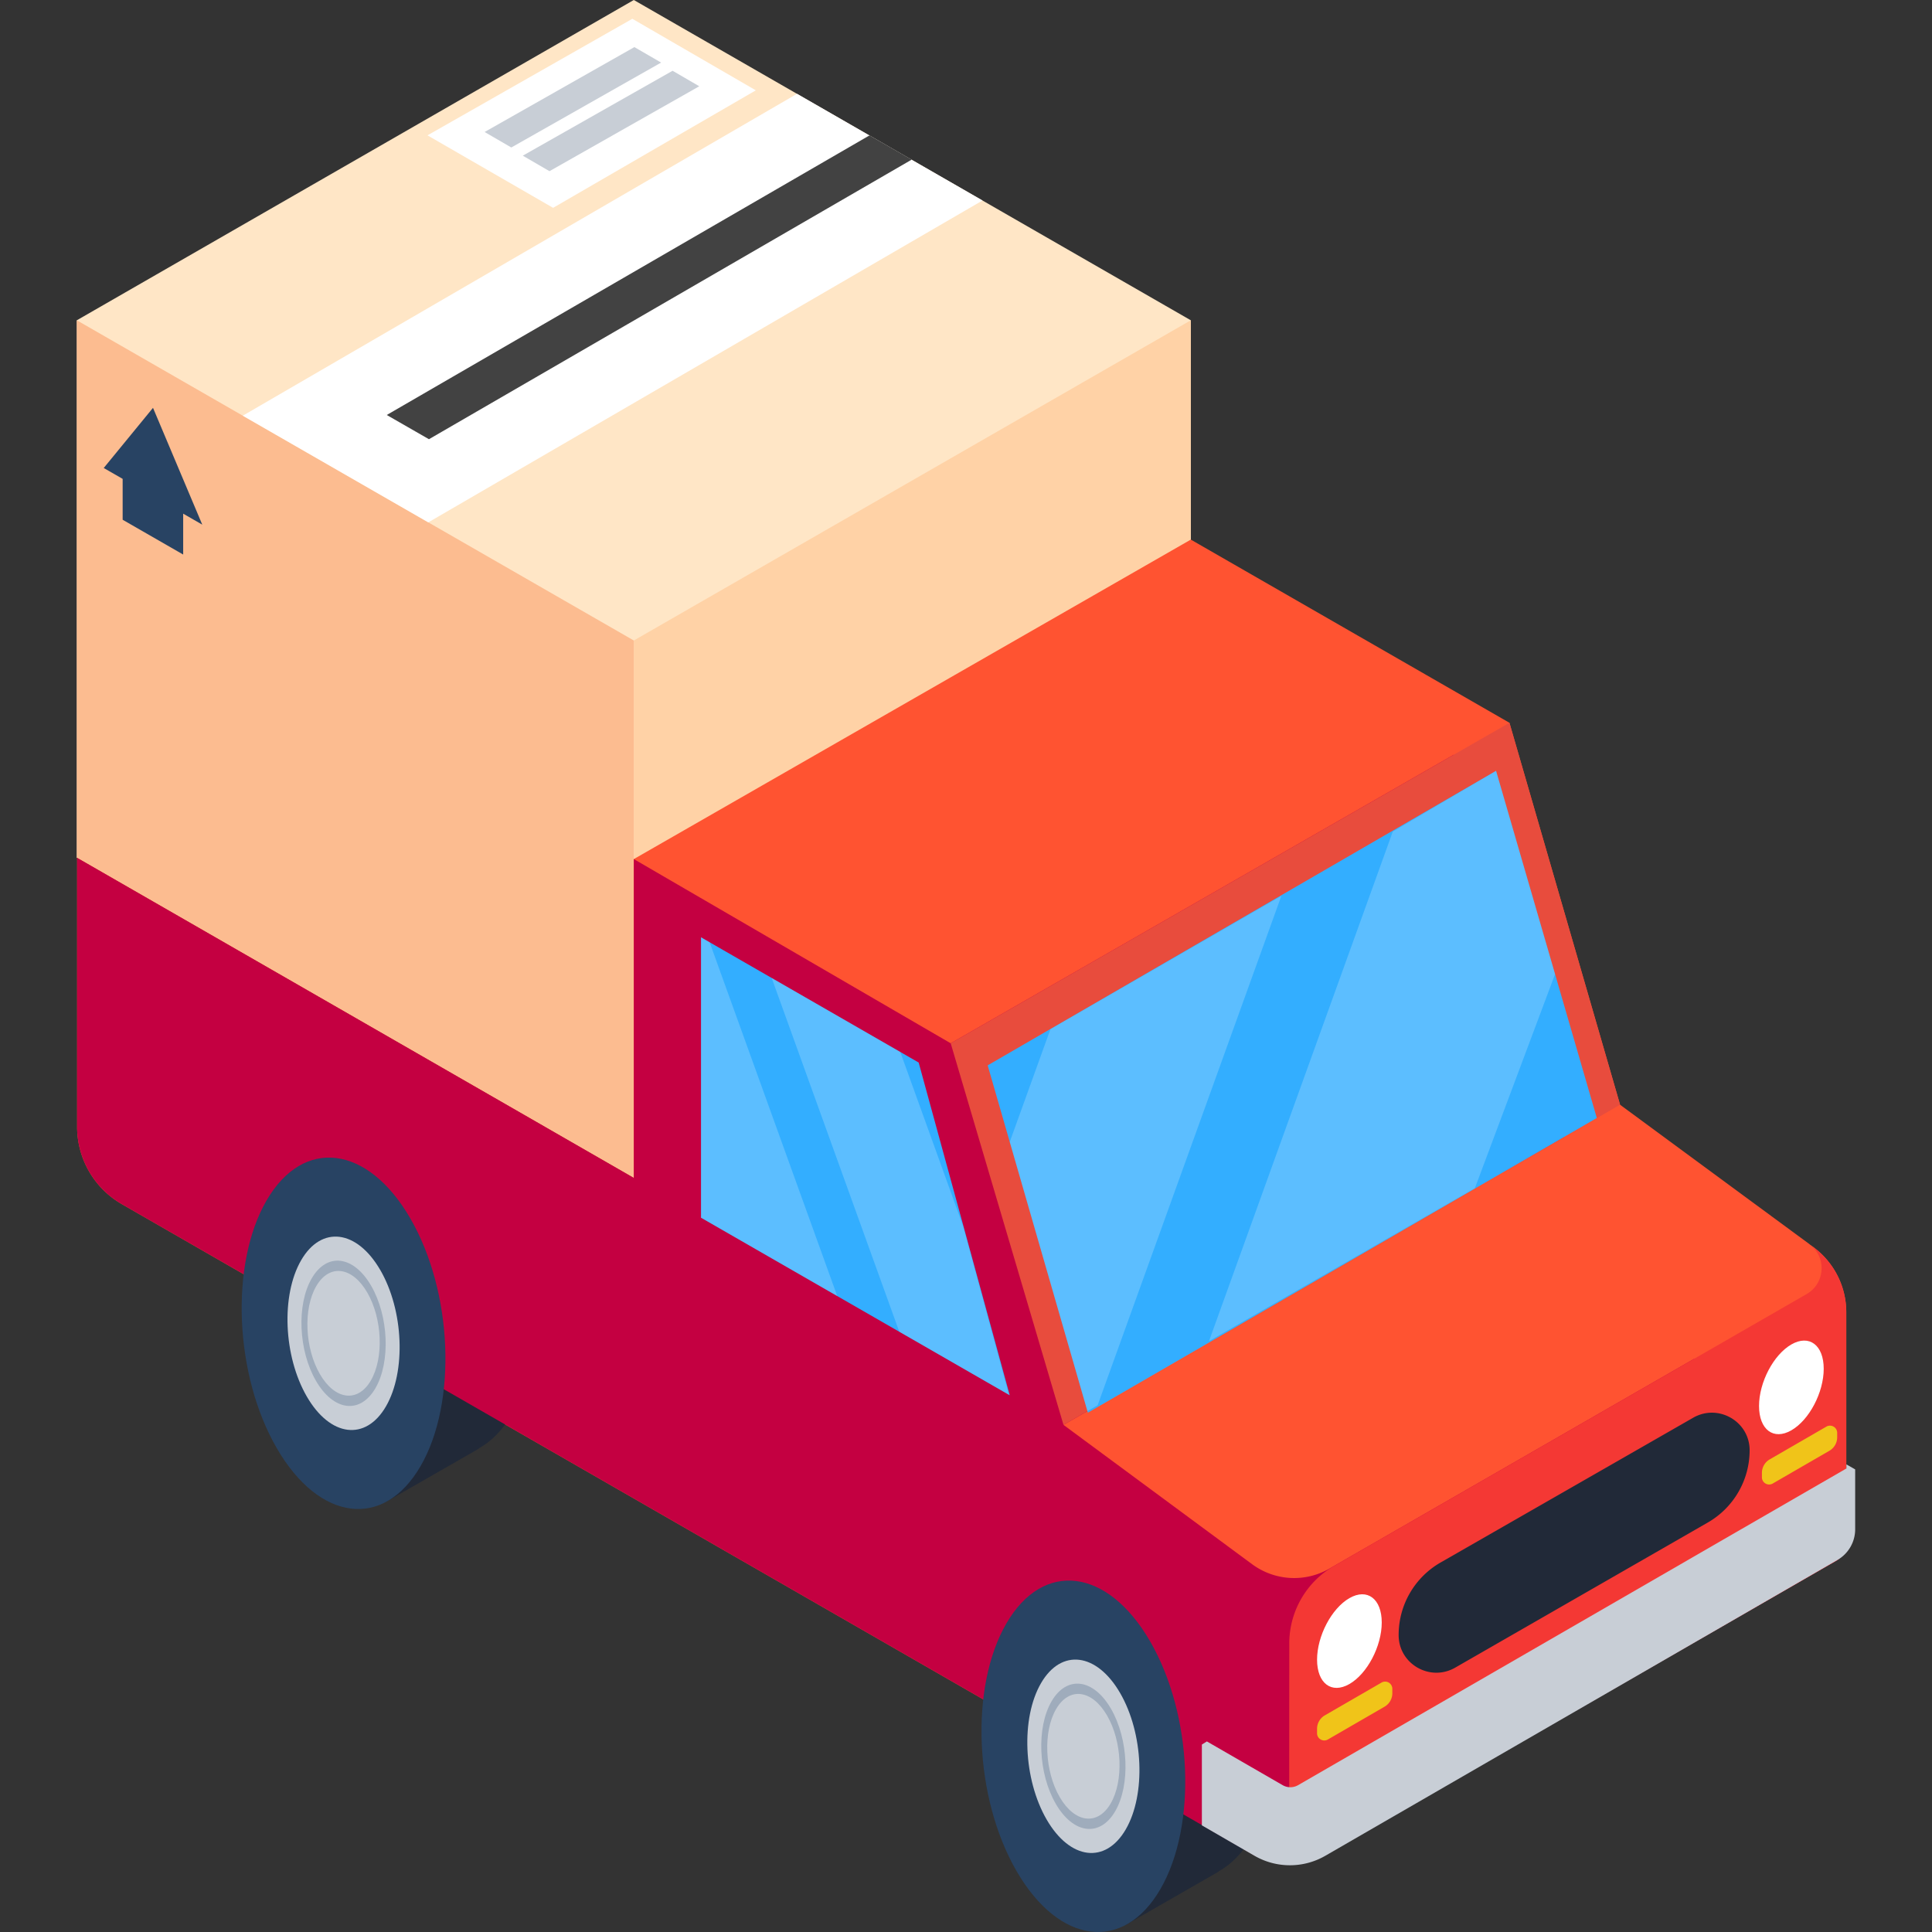 <?xml version="1.0" standalone="no"?><!DOCTYPE svg PUBLIC "-//W3C//DTD SVG 1.1//EN" "http://www.w3.org/Graphics/SVG/1.1/DTD/svg11.dtd"><svg t="1616568105274" class="icon" viewBox="0 0 1024 1024" version="1.1" xmlns="http://www.w3.org/2000/svg" p-id="1211" xmlns:xlink="http://www.w3.org/1999/xlink" width="200" height="200"><rect x="0" y="0" width="1024" height="1024" fill="#333333" stroke="none"/><defs><style type="text/css"></style></defs><path d="M335.936 0L40.72 169.76v284.84L335.936 624.32l295.216-169.72V169.76z" fill="#FFE6C6" p-id="1212"></path><path d="M631.152 454.6L335.936 624.32V339.48L631.152 169.76z" fill="#FFD2A6" p-id="1213"></path><path d="M40.72 454.6L335.936 624.32V339.48L40.72 169.76z" fill="#FCBC90" p-id="1214"></path><path d="M81.096 216.16l-26.12 31.888 10.032 5.76v21.672l32.08 18.44v-21.664l10.12 5.816z" fill="#284363" p-id="1215"></path><path d="M335.152 9.96L226.576 71.736l66.584 38.424 107.44-62.28z" fill="#FFFFFF" p-id="1216"></path><path d="M336.24 24.96l14.16 8.208-79.392 45.008-14.152-8.216zM356.48 37.504l14.144 8.216-79.384 45.008-14.152-8.216z" fill="#C8CED6" p-id="1217"></path><path d="M422.424 49.728L128.68 220.328l98.328 56.536 293.736-170.592z" fill="#FFFFFF" p-id="1218"></path><path d="M483.224 84.6L227.352 232.792l-22.368-12.84L460.856 71.76z" fill="#424242" p-id="1219"></path><path d="M961.104 660.976l-1.736-1.28c-0.112-0.088-0.208-0.192-0.328-0.28l-100.368-73.88-58.64-202.448-41.304-23.752-2.688-1.544-124.888-71.792-295.216 169.336V624.32L40.872 454.672V597.28a47.28 47.28 0 0 0 23.744 40.96l271.32 155.984 329.944 189.688 17.408 0.968v0.8l5.184-0.512 9.136 0.512 2.96-1.696 271.968-156.36 1.04-0.6a5 5 0 0 0 1.632-1.504c2.12-2.208 3.36-5.16 3.36-8.288V695.488c0-13.6-6.48-26.408-17.464-34.512z m-3.44 24.84l0.016-0.008-0.016 0.008z" fill="#FF5331" p-id="1220"></path><path d="M208.856 588.896l0.104 0.16c18.544-9.504 40.952 0.36 57.304 28.56 22.544 38.88 24.992 97.696 5.464 131.368-5.12 8.848-11.28 15.008-17.944 18.68l-0.016 0.16-49.344 28.304L159.76 617.12l49.088-28.216zM600.976 813.08l0.104 0.16c18.536-9.504 40.952 0.368 57.304 28.56 22.536 38.88 24.992 97.704 5.464 131.376-5.128 8.848-11.28 15.008-17.944 18.68l-0.016 0.152-49.344 28.312-44.656-179.016 49.088-28.224z" fill="#212938" p-id="1221"></path><path d="M975.04 819.624l-77.192-99.384-193.248 111.168a37.472 37.472 0 0 1-40.928-2.328l-100-73.864 265.44-152.672-58.608-202.52L503.888 552.96 335.936 455.328V624.32L40.88 454.672V597.28a47.28 47.28 0 0 0 23.744 40.96l271.32 155.984 329.944 189.688 31.728 1.768 275.968-158.656a4.992 4.992 0 0 0 1.472-7.392z" fill="#C40041" p-id="1222"></path><path d="M858.68 585.536l-58.64-202.448L503.888 552.96l59.784 202.256z" fill="#E84C3D" p-id="1223"></path><path d="M371.56 496.8l115.352 66.368 48.28 176.368-163.632-94.128zM523.488 564.664l53.104 184.088 269.752-156.2-53.4-184z" fill="#33AEFF" p-id="1224"></path><path d="M609.56 869.896c22.544 38.88 24.992 97.704 5.472 131.376-19.52 33.672-53.624 29.44-76.168-9.44-22.544-38.88-24.992-97.696-5.472-131.36 19.52-33.68 53.624-29.456 76.168 9.424z" fill="#284363" p-id="1225"></path><path d="M593.672 897.312c12.4 21.4 13.752 53.768 3.008 72.296-10.744 18.536-29.52 16.216-41.92-5.184-12.4-21.4-13.76-53.768-3.008-72.296 10.736-18.536 29.512-16.208 41.92 5.184z" fill="#C8CED6" p-id="1226"></path><path d="M588.832 905.656c9.32 16.08 10.328 40.4 2.256 54.32-8.072 13.92-22.168 12.176-31.496-3.896-9.32-16.08-10.328-40.4-2.256-54.32 8.072-13.92 22.176-12.176 31.496 3.896z" fill="#9FACBC" p-id="1227"></path><path d="M586.76 909.232c8 13.8 8.864 34.672 1.936 46.616-6.928 11.952-19.024 10.448-27.024-3.344-8-13.8-8.872-34.664-1.944-46.616 6.928-11.952 19.032-10.448 27.032 3.344z" fill="#C8CED6" p-id="1228"></path><path d="M217.44 645.712c22.544 38.88 24.992 97.696 5.472 131.36-19.52 33.68-53.624 29.456-76.168-9.424-22.544-38.88-24.992-97.704-5.472-131.376 19.528-33.664 53.632-29.44 76.168 9.44z" fill="#284363" p-id="1229"></path><path d="M201.552 673.12c12.4 21.4 13.752 53.776 3.008 72.304-10.752 18.536-29.52 16.208-41.92-5.192-12.408-21.4-13.76-53.76-3.016-72.296 10.752-18.536 29.52-16.208 41.92 5.192z" fill="#C8CED6" p-id="1230"></path><path d="M196.712 681.472c9.32 16.08 10.336 40.4 2.264 54.32-8.08 13.92-22.176 12.176-31.496-3.904s-10.336-40.4-2.264-54.32c8.08-13.92 22.176-12.176 31.496 3.904z" fill="#9FACBC" p-id="1231"></path><path d="M194.64 685.04c8 13.8 8.864 34.672 1.936 46.624-6.92 11.944-19.024 10.448-27.024-3.352-8-13.792-8.872-34.664-1.944-46.616 6.928-11.944 19.032-10.448 27.032 3.344z" fill="#C8CED6" p-id="1232"></path><path d="M961.104 660.976l-1.736-1.28c8.808 6.848 7.976 20.424-1.688 26.112l-0.016 0.008-0.128 0.08-250.408 144.056a47.392 47.392 0 0 0-23.784 41.024l-0.064 114.696 17.28-1.696 271.968-156.36a12 12 0 0 0 6.032-10.4V695.496a42.88 42.88 0 0 0-17.456-34.512z" fill="#F43834" p-id="1233"></path><path d="M732.24 891.8l-30.016 17.352c-2.568 1.472-4.152 4.192-4.152 7.144v2.376c0 2.928 3.184 4.752 5.728 3.296l30.016-17.368c2.56-1.472 4.144-4.2 4.144-7.152v-2.352a3.816 3.816 0 0 0-5.728-3.296zM968.024 756.136l-30.016 17.352c-2.568 1.472-4.152 4.2-4.152 7.152v2.368c0 2.928 3.184 4.76 5.728 3.296l30.016-17.36c2.568-1.48 4.144-4.2 4.144-7.152v-2.36a3.816 3.816 0 0 0-5.72-3.296z" fill="#F0C419" p-id="1234"></path><path d="M409.008 518.344l67.632 187.504 58.16 33.456-24.232-89.12-33.408-92.624zM376.12 499.424l-1.008-0.576-3.552-2.048v148.608l72.192 41.528z" fill="#FFFFFF" opacity=".2" p-id="1235"></path><path d="M763.584 828.136l133.808-76.696c13.32-7.64 29.952 1.936 29.952 17.24a44.208 44.208 0 0 1-22.232 38.32l-133.824 76.88c-13.328 7.656-29.976-1.92-29.976-17.232v-0.16a44.208 44.208 0 0 1 22.272-38.352z" fill="#212938" p-id="1236"></path><path d="M732.352 859.952c0 12.568-7.672 27.176-17.136 32.616-9.464 5.44-17.144-0.336-17.144-12.904s7.68-27.176 17.144-32.616c9.464-5.44 17.136 0.336 17.136 12.904zM966.608 725.488c0 12.56-7.68 27.168-17.144 32.608-9.464 5.44-17.136-0.336-17.136-12.904s7.68-27.168 17.136-32.608c9.472-5.44 17.144 0.328 17.144 12.904z" fill="#FFFFFF" p-id="1237"></path><path d="M983.28 778.8v31.776c0 6.704-3.6 12.912-9.44 16.264l-271.464 156.8a37.52 37.52 0 0 1-37.464-0.04l-27.896-16.12v-42.84l2.664-1.648 40.144 23.176c2.536 1.464 5.664 1.464 8.2 0l290.6-167.84v-2.168l4.656 2.64" fill="#C8CED6" p-id="1238"></path><path d="M781.688 629.824l42.528-113.504-31.28-107.776-54.72 32.176-97.44 270.152zM581.768 744.808l97.384-270-122.4 70.656-21.56 59.776 41.16 142.68z" fill="#FFFFFF" opacity=".2" p-id="1239"></path></svg>
